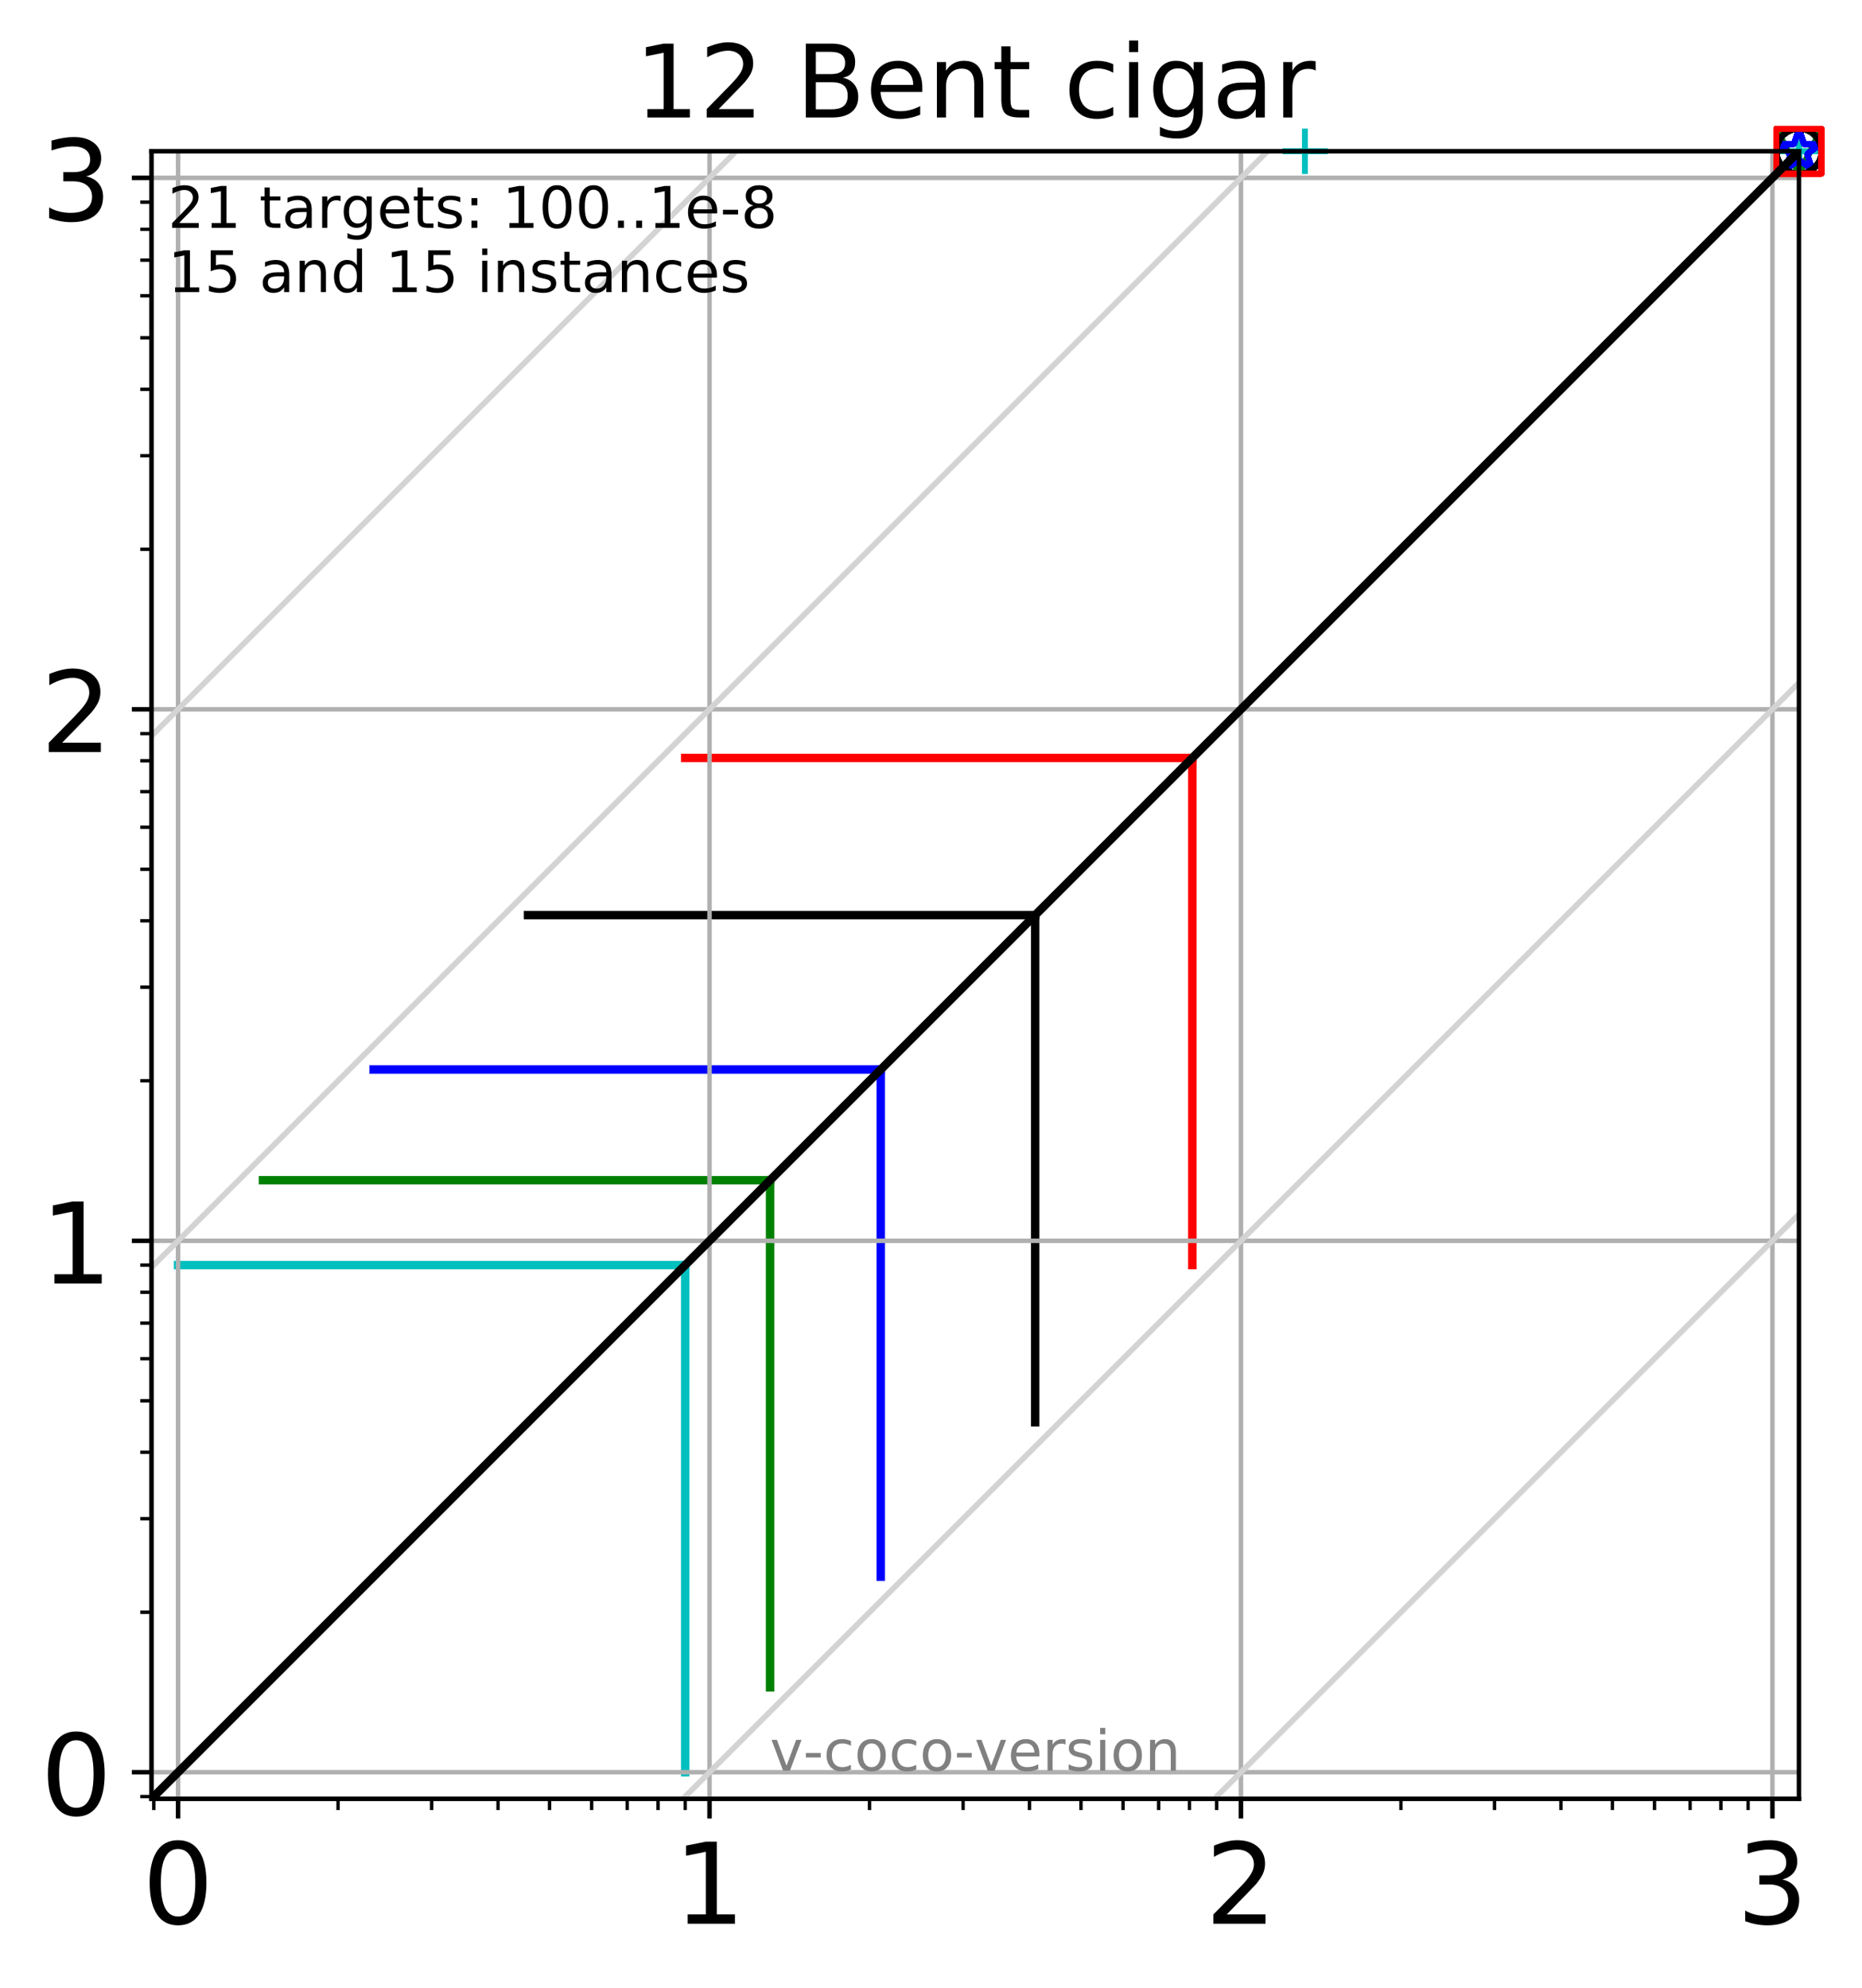<?xml version="1.0" encoding="utf-8" standalone="no"?>
<!DOCTYPE svg PUBLIC "-//W3C//DTD SVG 1.1//EN"
  "http://www.w3.org/Graphics/SVG/1.1/DTD/svg11.dtd">
<!-- Created with matplotlib (http://matplotlib.org/) -->
<svg height="353.193pt" version="1.1" viewBox="0 0 330.885 353.193" width="330.885pt" xmlns="http://www.w3.org/2000/svg" xmlns:xlink="http://www.w3.org/1999/xlink">
 <defs>
  <style type="text/css">
*{stroke-linecap:butt;stroke-linejoin:round;}
  </style>
 </defs>
 <g id="figure_1">
  <g id="patch_1">
   <path d="M 0 353.193 
L 330.885 353.193 
L 330.885 0 
L 0 0 
z
" style="fill:#ffffff;"/>
  </g>
  <g id="axes_1">
   <g id="patch_2">
    <path d="M 26.925 319.637 
L 319.685 319.637 
L 319.685 26.877 
L 26.925 26.877 
z
" style="fill:#ffffff;"/>
   </g>
   <g id="line2d_1">
    <path clip-path="url(#pab2c89bcd8)" d="M 121.764 314.915 
L 121.764 224.798 
" style="fill:none;stroke:#00bfbf;stroke-linecap:square;stroke-width:1.5;"/>
   </g>
   <g id="line2d_2">
    <path clip-path="url(#pab2c89bcd8)" d="M 31.647 224.798 
L 121.764 224.798 
" style="fill:none;stroke:#00bfbf;stroke-linecap:square;stroke-width:1.5;"/>
   </g>
   <g id="line2d_3">
    <path clip-path="url(#pab2c89bcd8)" d="M 136.846 299.833 
L 136.846 209.716 
" style="fill:none;stroke:#008000;stroke-linecap:square;stroke-width:1.5;"/>
   </g>
   <g id="line2d_4">
    <path clip-path="url(#pab2c89bcd8)" d="M 46.729 209.716 
L 136.846 209.716 
" style="fill:none;stroke:#008000;stroke-linecap:square;stroke-width:1.5;"/>
   </g>
   <g id="line2d_5">
    <path clip-path="url(#pab2c89bcd8)" d="M 156.516 280.164 
L 156.516 190.047 
" style="fill:none;stroke:#0000ff;stroke-linecap:square;stroke-width:1.5;"/>
   </g>
   <g id="line2d_6">
    <path clip-path="url(#pab2c89bcd8)" d="M 66.398 190.047 
L 156.516 190.047 
" style="fill:none;stroke:#0000ff;stroke-linecap:square;stroke-width:1.5;"/>
   </g>
   <g id="line2d_7">
    <path clip-path="url(#pab2c89bcd8)" d="M 183.956 252.723 
L 183.956 162.606 
" style="fill:none;stroke:#000000;stroke-linecap:square;stroke-width:1.5;"/>
   </g>
   <g id="line2d_8">
    <path clip-path="url(#pab2c89bcd8)" d="M 93.839 162.606 
L 183.956 162.606 
" style="fill:none;stroke:#000000;stroke-linecap:square;stroke-width:1.5;"/>
   </g>
   <g id="line2d_9">
    <path clip-path="url(#pab2c89bcd8)" d="M 211.882 224.798 
L 211.882 134.68 
" style="fill:none;stroke:#ff0000;stroke-linecap:square;stroke-width:1.5;"/>
   </g>
   <g id="line2d_10">
    <path clip-path="url(#pab2c89bcd8)" d="M 121.764 134.68 
L 211.882 134.68 
" style="fill:none;stroke:#ff0000;stroke-linecap:square;stroke-width:1.5;"/>
   </g>
   <g id="matplotlib.axis_1">
    <g id="xtick_1">
     <g id="line2d_11">
      <path clip-path="url(#pab2c89bcd8)" d="M 31.647 319.637 
L 31.647 26.877 
" style="fill:none;stroke:#b0b0b0;stroke-linecap:square;stroke-width:0.8;"/>
     </g>
     <g id="line2d_12">
      <defs>
       <path d="M 0 0 
L 0 3.5 
" id="mcfb4689f63" style="stroke:#000000;stroke-width:0.8;"/>
      </defs>
      <g>
       <use style="stroke:#000000;stroke-width:0.8;" x="31.647" xlink:href="#mcfb4689f63" y="319.637"/>
      </g>
     </g>
     <g id="text_1">
      <!-- 0 -->
      <defs>
       <path d="M 31.781 66.406 
Q 24.172 66.406 20.328 58.906 
Q 16.5 51.422 16.5 36.375 
Q 16.5 21.391 20.328 13.891 
Q 24.172 6.391 31.781 6.391 
Q 39.453 6.391 43.281 13.891 
Q 47.125 21.391 47.125 36.375 
Q 47.125 51.422 43.281 58.906 
Q 39.453 66.406 31.781 66.406 
z
M 31.781 74.219 
Q 44.047 74.219 50.516 64.516 
Q 56.984 54.828 56.984 36.375 
Q 56.984 17.969 50.516 8.266 
Q 44.047 -1.422 31.781 -1.422 
Q 19.531 -1.422 13.062 8.266 
Q 6.594 17.969 6.594 36.375 
Q 6.594 54.828 13.062 64.516 
Q 19.531 74.219 31.781 74.219 
z
" id="DejaVuSans-30"/>
      </defs>
      <g transform="translate(25.284 341.834)scale(0.2 -0.2)">
       <use xlink:href="#DejaVuSans-30"/>
      </g>
     </g>
    </g>
    <g id="xtick_2">
     <g id="line2d_13">
      <path clip-path="url(#pab2c89bcd8)" d="M 126.086 319.637 
L 126.086 26.877 
" style="fill:none;stroke:#b0b0b0;stroke-linecap:square;stroke-width:0.8;"/>
     </g>
     <g id="line2d_14">
      <g>
       <use style="stroke:#000000;stroke-width:0.8;" x="126.086" xlink:href="#mcfb4689f63" y="319.637"/>
      </g>
     </g>
     <g id="text_2">
      <!-- 1 -->
      <defs>
       <path d="M 12.406 8.297 
L 28.516 8.297 
L 28.516 63.922 
L 10.984 60.406 
L 10.984 69.391 
L 28.422 72.906 
L 38.281 72.906 
L 38.281 8.297 
L 54.391 8.297 
L 54.391 0 
L 12.406 0 
z
" id="DejaVuSans-31"/>
      </defs>
      <g transform="translate(119.723 341.834)scale(0.2 -0.2)">
       <use xlink:href="#DejaVuSans-31"/>
      </g>
     </g>
    </g>
    <g id="xtick_3">
     <g id="line2d_15">
      <path clip-path="url(#pab2c89bcd8)" d="M 220.524 319.637 
L 220.524 26.877 
" style="fill:none;stroke:#b0b0b0;stroke-linecap:square;stroke-width:0.8;"/>
     </g>
     <g id="line2d_16">
      <g>
       <use style="stroke:#000000;stroke-width:0.8;" x="220.524" xlink:href="#mcfb4689f63" y="319.637"/>
      </g>
     </g>
     <g id="text_3">
      <!-- 2 -->
      <defs>
       <path d="M 19.188 8.297 
L 53.609 8.297 
L 53.609 0 
L 7.328 0 
L 7.328 8.297 
Q 12.938 14.109 22.625 23.891 
Q 32.328 33.688 34.812 36.531 
Q 39.547 41.844 41.422 45.531 
Q 43.312 49.219 43.312 52.781 
Q 43.312 58.594 39.234 62.25 
Q 35.156 65.922 28.609 65.922 
Q 23.969 65.922 18.812 64.312 
Q 13.672 62.703 7.812 59.422 
L 7.812 69.391 
Q 13.766 71.781 18.938 73 
Q 24.125 74.219 28.422 74.219 
Q 39.75 74.219 46.484 68.547 
Q 53.219 62.891 53.219 53.422 
Q 53.219 48.922 51.531 44.891 
Q 49.859 40.875 45.406 35.406 
Q 44.188 33.984 37.641 27.219 
Q 31.109 20.453 19.188 8.297 
z
" id="DejaVuSans-32"/>
      </defs>
      <g transform="translate(214.162 341.834)scale(0.2 -0.2)">
       <use xlink:href="#DejaVuSans-32"/>
      </g>
     </g>
    </g>
    <g id="xtick_4">
     <g id="line2d_17">
      <path clip-path="url(#pab2c89bcd8)" d="M 314.963 319.637 
L 314.963 26.877 
" style="fill:none;stroke:#b0b0b0;stroke-linecap:square;stroke-width:0.8;"/>
     </g>
     <g id="line2d_18">
      <g>
       <use style="stroke:#000000;stroke-width:0.8;" x="314.963" xlink:href="#mcfb4689f63" y="319.637"/>
      </g>
     </g>
     <g id="text_4">
      <!-- 3 -->
      <defs>
       <path d="M 40.578 39.312 
Q 47.656 37.797 51.625 33 
Q 55.609 28.219 55.609 21.188 
Q 55.609 10.406 48.188 4.484 
Q 40.766 -1.422 27.094 -1.422 
Q 22.516 -1.422 17.656 -0.516 
Q 12.797 0.391 7.625 2.203 
L 7.625 11.719 
Q 11.719 9.328 16.594 8.109 
Q 21.484 6.891 26.812 6.891 
Q 36.078 6.891 40.938 10.547 
Q 45.797 14.203 45.797 21.188 
Q 45.797 27.641 41.281 31.266 
Q 36.766 34.906 28.719 34.906 
L 20.219 34.906 
L 20.219 43.016 
L 29.109 43.016 
Q 36.375 43.016 40.234 45.922 
Q 44.094 48.828 44.094 54.297 
Q 44.094 59.906 40.109 62.906 
Q 36.141 65.922 28.719 65.922 
Q 24.656 65.922 20.016 65.031 
Q 15.375 64.156 9.812 62.312 
L 9.812 71.094 
Q 15.438 72.656 20.344 73.438 
Q 25.25 74.219 29.594 74.219 
Q 40.828 74.219 47.359 69.109 
Q 53.906 64.016 53.906 55.328 
Q 53.906 49.266 50.438 45.094 
Q 46.969 40.922 40.578 39.312 
z
" id="DejaVuSans-33"/>
      </defs>
      <g transform="translate(308.601 341.834)scale(0.2 -0.2)">
       <use xlink:href="#DejaVuSans-33"/>
      </g>
     </g>
    </g>
    <g id="xtick_5">
     <g id="line2d_19">
      <defs>
       <path d="M 0 0 
L 0 2 
" id="m63f47fe101" style="stroke:#000000;stroke-width:0.6;"/>
      </defs>
      <g>
       <use style="stroke:#000000;stroke-width:0.6;" x="27.326" xlink:href="#m63f47fe101" y="319.637"/>
      </g>
     </g>
    </g>
    <g id="xtick_6">
     <g id="line2d_20">
      <g>
       <use style="stroke:#000000;stroke-width:0.6;" x="60.076" xlink:href="#m63f47fe101" y="319.637"/>
      </g>
     </g>
    </g>
    <g id="xtick_7">
     <g id="line2d_21">
      <g>
       <use style="stroke:#000000;stroke-width:0.6;" x="76.706" xlink:href="#m63f47fe101" y="319.637"/>
      </g>
     </g>
    </g>
    <g id="xtick_8">
     <g id="line2d_22">
      <g>
       <use style="stroke:#000000;stroke-width:0.6;" x="88.505" xlink:href="#m63f47fe101" y="319.637"/>
      </g>
     </g>
    </g>
    <g id="xtick_9">
     <g id="line2d_23">
      <g>
       <use style="stroke:#000000;stroke-width:0.6;" x="97.657" xlink:href="#m63f47fe101" y="319.637"/>
      </g>
     </g>
    </g>
    <g id="xtick_10">
     <g id="line2d_24">
      <g>
       <use style="stroke:#000000;stroke-width:0.6;" x="105.135" xlink:href="#m63f47fe101" y="319.637"/>
      </g>
     </g>
    </g>
    <g id="xtick_11">
     <g id="line2d_25">
      <g>
       <use style="stroke:#000000;stroke-width:0.6;" x="111.457" xlink:href="#m63f47fe101" y="319.637"/>
      </g>
     </g>
    </g>
    <g id="xtick_12">
     <g id="line2d_26">
      <g>
       <use style="stroke:#000000;stroke-width:0.6;" x="116.934" xlink:href="#m63f47fe101" y="319.637"/>
      </g>
     </g>
    </g>
    <g id="xtick_13">
     <g id="line2d_27">
      <g>
       <use style="stroke:#000000;stroke-width:0.6;" x="121.764" xlink:href="#m63f47fe101" y="319.637"/>
      </g>
     </g>
    </g>
    <g id="xtick_14">
     <g id="line2d_28">
      <g>
       <use style="stroke:#000000;stroke-width:0.6;" x="154.515" xlink:href="#m63f47fe101" y="319.637"/>
      </g>
     </g>
    </g>
    <g id="xtick_15">
     <g id="line2d_29">
      <g>
       <use style="stroke:#000000;stroke-width:0.6;" x="171.144" xlink:href="#m63f47fe101" y="319.637"/>
      </g>
     </g>
    </g>
    <g id="xtick_16">
     <g id="line2d_30">
      <g>
       <use style="stroke:#000000;stroke-width:0.6;" x="182.943" xlink:href="#m63f47fe101" y="319.637"/>
      </g>
     </g>
    </g>
    <g id="xtick_17">
     <g id="line2d_31">
      <g>
       <use style="stroke:#000000;stroke-width:0.6;" x="192.095" xlink:href="#m63f47fe101" y="319.637"/>
      </g>
     </g>
    </g>
    <g id="xtick_18">
     <g id="line2d_32">
      <g>
       <use style="stroke:#000000;stroke-width:0.6;" x="199.573" xlink:href="#m63f47fe101" y="319.637"/>
      </g>
     </g>
    </g>
    <g id="xtick_19">
     <g id="line2d_33">
      <g>
       <use style="stroke:#000000;stroke-width:0.6;" x="205.896" xlink:href="#m63f47fe101" y="319.637"/>
      </g>
     </g>
    </g>
    <g id="xtick_20">
     <g id="line2d_34">
      <g>
       <use style="stroke:#000000;stroke-width:0.6;" x="211.372" xlink:href="#m63f47fe101" y="319.637"/>
      </g>
     </g>
    </g>
    <g id="xtick_21">
     <g id="line2d_35">
      <g>
       <use style="stroke:#000000;stroke-width:0.6;" x="216.203" xlink:href="#m63f47fe101" y="319.637"/>
      </g>
     </g>
    </g>
    <g id="xtick_22">
     <g id="line2d_36">
      <g>
       <use style="stroke:#000000;stroke-width:0.6;" x="248.953" xlink:href="#m63f47fe101" y="319.637"/>
      </g>
     </g>
    </g>
    <g id="xtick_23">
     <g id="line2d_37">
      <g>
       <use style="stroke:#000000;stroke-width:0.6;" x="265.583" xlink:href="#m63f47fe101" y="319.637"/>
      </g>
     </g>
    </g>
    <g id="xtick_24">
     <g id="line2d_38">
      <g>
       <use style="stroke:#000000;stroke-width:0.6;" x="277.382" xlink:href="#m63f47fe101" y="319.637"/>
      </g>
     </g>
    </g>
    <g id="xtick_25">
     <g id="line2d_39">
      <g>
       <use style="stroke:#000000;stroke-width:0.6;" x="286.534" xlink:href="#m63f47fe101" y="319.637"/>
      </g>
     </g>
    </g>
    <g id="xtick_26">
     <g id="line2d_40">
      <g>
       <use style="stroke:#000000;stroke-width:0.6;" x="294.012" xlink:href="#m63f47fe101" y="319.637"/>
      </g>
     </g>
    </g>
    <g id="xtick_27">
     <g id="line2d_41">
      <g>
       <use style="stroke:#000000;stroke-width:0.6;" x="300.334" xlink:href="#m63f47fe101" y="319.637"/>
      </g>
     </g>
    </g>
    <g id="xtick_28">
     <g id="line2d_42">
      <g>
       <use style="stroke:#000000;stroke-width:0.6;" x="305.811" xlink:href="#m63f47fe101" y="319.637"/>
      </g>
     </g>
    </g>
    <g id="xtick_29">
     <g id="line2d_43">
      <g>
       <use style="stroke:#000000;stroke-width:0.6;" x="310.642" xlink:href="#m63f47fe101" y="319.637"/>
      </g>
     </g>
    </g>
   </g>
   <g id="matplotlib.axis_2">
    <g id="ytick_1">
     <g id="line2d_44">
      <path clip-path="url(#pab2c89bcd8)" d="M 26.925 314.915 
L 319.685 314.915 
" style="fill:none;stroke:#b0b0b0;stroke-linecap:square;stroke-width:0.8;"/>
     </g>
     <g id="line2d_45">
      <defs>
       <path d="M 0 0 
L -3.5 0 
" id="m4bc3ad0f39" style="stroke:#000000;stroke-width:0.8;"/>
      </defs>
      <g>
       <use style="stroke:#000000;stroke-width:0.8;" x="26.925" xlink:href="#m4bc3ad0f39" y="314.915"/>
      </g>
     </g>
     <g id="text_5">
      <!-- 0 -->
      <g transform="translate(7.2 322.514)scale(0.2 -0.2)">
       <use xlink:href="#DejaVuSans-30"/>
      </g>
     </g>
    </g>
    <g id="ytick_2">
     <g id="line2d_46">
      <path clip-path="url(#pab2c89bcd8)" d="M 26.925 220.477 
L 319.685 220.477 
" style="fill:none;stroke:#b0b0b0;stroke-linecap:square;stroke-width:0.8;"/>
     </g>
     <g id="line2d_47">
      <g>
       <use style="stroke:#000000;stroke-width:0.8;" x="26.925" xlink:href="#m4bc3ad0f39" y="220.477"/>
      </g>
     </g>
     <g id="text_6">
      <!-- 1 -->
      <g transform="translate(7.2 228.075)scale(0.2 -0.2)">
       <use xlink:href="#DejaVuSans-31"/>
      </g>
     </g>
    </g>
    <g id="ytick_3">
     <g id="line2d_48">
      <path clip-path="url(#pab2c89bcd8)" d="M 26.925 126.038 
L 319.685 126.038 
" style="fill:none;stroke:#b0b0b0;stroke-linecap:square;stroke-width:0.8;"/>
     </g>
     <g id="line2d_49">
      <g>
       <use style="stroke:#000000;stroke-width:0.8;" x="26.925" xlink:href="#m4bc3ad0f39" y="126.038"/>
      </g>
     </g>
     <g id="text_7">
      <!-- 2 -->
      <g transform="translate(7.2 133.636)scale(0.2 -0.2)">
       <use xlink:href="#DejaVuSans-32"/>
      </g>
     </g>
    </g>
    <g id="ytick_4">
     <g id="line2d_50">
      <path clip-path="url(#pab2c89bcd8)" d="M 26.925 31.599 
L 319.685 31.599 
" style="fill:none;stroke:#b0b0b0;stroke-linecap:square;stroke-width:0.8;"/>
     </g>
     <g id="line2d_51">
      <g>
       <use style="stroke:#000000;stroke-width:0.8;" x="26.925" xlink:href="#m4bc3ad0f39" y="31.599"/>
      </g>
     </g>
     <g id="text_8">
      <!-- 3 -->
      <g transform="translate(7.2 39.198)scale(0.2 -0.2)">
       <use xlink:href="#DejaVuSans-33"/>
      </g>
     </g>
    </g>
    <g id="ytick_5">
     <g id="line2d_52">
      <defs>
       <path d="M 0 0 
L -2 0 
" id="m36d48874e6" style="stroke:#000000;stroke-width:0.6;"/>
      </defs>
      <g>
       <use style="stroke:#000000;stroke-width:0.6;" x="26.925" xlink:href="#m36d48874e6" y="319.237"/>
      </g>
     </g>
    </g>
    <g id="ytick_6">
     <g id="line2d_53">
      <g>
       <use style="stroke:#000000;stroke-width:0.6;" x="26.925" xlink:href="#m36d48874e6" y="286.486"/>
      </g>
     </g>
    </g>
    <g id="ytick_7">
     <g id="line2d_54">
      <g>
       <use style="stroke:#000000;stroke-width:0.6;" x="26.925" xlink:href="#m36d48874e6" y="269.857"/>
      </g>
     </g>
    </g>
    <g id="ytick_8">
     <g id="line2d_55">
      <g>
       <use style="stroke:#000000;stroke-width:0.6;" x="26.925" xlink:href="#m36d48874e6" y="258.057"/>
      </g>
     </g>
    </g>
    <g id="ytick_9">
     <g id="line2d_56">
      <g>
       <use style="stroke:#000000;stroke-width:0.6;" x="26.925" xlink:href="#m36d48874e6" y="248.905"/>
      </g>
     </g>
    </g>
    <g id="ytick_10">
     <g id="line2d_57">
      <g>
       <use style="stroke:#000000;stroke-width:0.6;" x="26.925" xlink:href="#m36d48874e6" y="241.428"/>
      </g>
     </g>
    </g>
    <g id="ytick_11">
     <g id="line2d_58">
      <g>
       <use style="stroke:#000000;stroke-width:0.6;" x="26.925" xlink:href="#m36d48874e6" y="235.105"/>
      </g>
     </g>
    </g>
    <g id="ytick_12">
     <g id="line2d_59">
      <g>
       <use style="stroke:#000000;stroke-width:0.6;" x="26.925" xlink:href="#m36d48874e6" y="229.629"/>
      </g>
     </g>
    </g>
    <g id="ytick_13">
     <g id="line2d_60">
      <g>
       <use style="stroke:#000000;stroke-width:0.6;" x="26.925" xlink:href="#m36d48874e6" y="224.798"/>
      </g>
     </g>
    </g>
    <g id="ytick_14">
     <g id="line2d_61">
      <g>
       <use style="stroke:#000000;stroke-width:0.6;" x="26.925" xlink:href="#m36d48874e6" y="192.048"/>
      </g>
     </g>
    </g>
    <g id="ytick_15">
     <g id="line2d_62">
      <g>
       <use style="stroke:#000000;stroke-width:0.6;" x="26.925" xlink:href="#m36d48874e6" y="175.418"/>
      </g>
     </g>
    </g>
    <g id="ytick_16">
     <g id="line2d_63">
      <g>
       <use style="stroke:#000000;stroke-width:0.6;" x="26.925" xlink:href="#m36d48874e6" y="163.619"/>
      </g>
     </g>
    </g>
    <g id="ytick_17">
     <g id="line2d_64">
      <g>
       <use style="stroke:#000000;stroke-width:0.6;" x="26.925" xlink:href="#m36d48874e6" y="154.467"/>
      </g>
     </g>
    </g>
    <g id="ytick_18">
     <g id="line2d_65">
      <g>
       <use style="stroke:#000000;stroke-width:0.6;" x="26.925" xlink:href="#m36d48874e6" y="146.989"/>
      </g>
     </g>
    </g>
    <g id="ytick_19">
     <g id="line2d_66">
      <g>
       <use style="stroke:#000000;stroke-width:0.6;" x="26.925" xlink:href="#m36d48874e6" y="140.667"/>
      </g>
     </g>
    </g>
    <g id="ytick_20">
     <g id="line2d_67">
      <g>
       <use style="stroke:#000000;stroke-width:0.6;" x="26.925" xlink:href="#m36d48874e6" y="135.19"/>
      </g>
     </g>
    </g>
    <g id="ytick_21">
     <g id="line2d_68">
      <g>
       <use style="stroke:#000000;stroke-width:0.6;" x="26.925" xlink:href="#m36d48874e6" y="130.359"/>
      </g>
     </g>
    </g>
    <g id="ytick_22">
     <g id="line2d_69">
      <g>
       <use style="stroke:#000000;stroke-width:0.6;" x="26.925" xlink:href="#m36d48874e6" y="97.609"/>
      </g>
     </g>
    </g>
    <g id="ytick_23">
     <g id="line2d_70">
      <g>
       <use style="stroke:#000000;stroke-width:0.6;" x="26.925" xlink:href="#m36d48874e6" y="80.979"/>
      </g>
     </g>
    </g>
    <g id="ytick_24">
     <g id="line2d_71">
      <g>
       <use style="stroke:#000000;stroke-width:0.6;" x="26.925" xlink:href="#m36d48874e6" y="69.18"/>
      </g>
     </g>
    </g>
    <g id="ytick_25">
     <g id="line2d_72">
      <g>
       <use style="stroke:#000000;stroke-width:0.6;" x="26.925" xlink:href="#m36d48874e6" y="60.028"/>
      </g>
     </g>
    </g>
    <g id="ytick_26">
     <g id="line2d_73">
      <g>
       <use style="stroke:#000000;stroke-width:0.6;" x="26.925" xlink:href="#m36d48874e6" y="52.55"/>
      </g>
     </g>
    </g>
    <g id="ytick_27">
     <g id="line2d_74">
      <g>
       <use style="stroke:#000000;stroke-width:0.6;" x="26.925" xlink:href="#m36d48874e6" y="46.228"/>
      </g>
     </g>
    </g>
    <g id="ytick_28">
     <g id="line2d_75">
      <g>
       <use style="stroke:#000000;stroke-width:0.6;" x="26.925" xlink:href="#m36d48874e6" y="40.751"/>
      </g>
     </g>
    </g>
    <g id="ytick_29">
     <g id="line2d_76">
      <g>
       <use style="stroke:#000000;stroke-width:0.6;" x="26.925" xlink:href="#m36d48874e6" y="35.92"/>
      </g>
     </g>
    </g>
   </g>
   <g id="line2d_77">
    <defs>
     <path d="M -4 0 
L 4 0 
M 0 4 
L 0 -4 
" id="m39560e8292" style="stroke:#00bfbf;"/>
    </defs>
    <g>
     <use style="fill-opacity:0;stroke:#00bfbf;" x="231.911" xlink:href="#m39560e8292" y="26.877"/>
     <use style="fill-opacity:0;stroke:#00bfbf;" x="231.911" xlink:href="#m39560e8292" y="26.877"/>
     <use style="fill-opacity:0;stroke:#00bfbf;" x="231.911" xlink:href="#m39560e8292" y="26.877"/>
    </g>
   </g>
   <g id="line2d_78">
    <g>
     <use style="fill-opacity:0;stroke:#00bfbf;" x="319.685" xlink:href="#m39560e8292" y="26.877"/>
     <use style="fill-opacity:0;stroke:#00bfbf;" x="319.685" xlink:href="#m39560e8292" y="26.877"/>
     <use style="fill-opacity:0;stroke:#00bfbf;" x="319.685" xlink:href="#m39560e8292" y="26.877"/>
     <use style="fill-opacity:0;stroke:#00bfbf;" x="319.685" xlink:href="#m39560e8292" y="26.877"/>
     <use style="fill-opacity:0;stroke:#00bfbf;" x="319.685" xlink:href="#m39560e8292" y="26.877"/>
     <use style="fill-opacity:0;stroke:#00bfbf;" x="319.685" xlink:href="#m39560e8292" y="26.877"/>
     <use style="fill-opacity:0;stroke:#00bfbf;" x="319.685" xlink:href="#m39560e8292" y="26.877"/>
     <use style="fill-opacity:0;stroke:#00bfbf;" x="319.685" xlink:href="#m39560e8292" y="26.877"/>
     <use style="fill-opacity:0;stroke:#00bfbf;" x="319.685" xlink:href="#m39560e8292" y="26.877"/>
     <use style="fill-opacity:0;stroke:#00bfbf;" x="319.685" xlink:href="#m39560e8292" y="26.877"/>
     <use style="fill-opacity:0;stroke:#00bfbf;" x="319.685" xlink:href="#m39560e8292" y="26.877"/>
     <use style="fill-opacity:0;stroke:#00bfbf;" x="319.685" xlink:href="#m39560e8292" y="26.877"/>
     <use style="fill-opacity:0;stroke:#00bfbf;" x="319.685" xlink:href="#m39560e8292" y="26.877"/>
     <use style="fill-opacity:0;stroke:#00bfbf;" x="319.685" xlink:href="#m39560e8292" y="26.877"/>
     <use style="fill-opacity:0;stroke:#00bfbf;" x="319.685" xlink:href="#m39560e8292" y="26.877"/>
     <use style="fill-opacity:0;stroke:#00bfbf;" x="319.685" xlink:href="#m39560e8292" y="26.877"/>
     <use style="fill-opacity:0;stroke:#00bfbf;" x="319.685" xlink:href="#m39560e8292" y="26.877"/>
     <use style="fill-opacity:0;stroke:#00bfbf;" x="319.685" xlink:href="#m39560e8292" y="26.877"/>
    </g>
   </g>
   <g id="line2d_79">
    <defs>
     <path d="M -0 4 
L 4 -4 
L -4 -4 
z
" id="me62bcc852f" style="stroke:#008000;stroke-linejoin:miter;"/>
    </defs>
    <g>
     <use style="fill-opacity:0;stroke:#008000;stroke-linejoin:miter;" x="319.685" xlink:href="#me62bcc852f" y="26.877"/>
     <use style="fill-opacity:0;stroke:#008000;stroke-linejoin:miter;" x="319.685" xlink:href="#me62bcc852f" y="26.877"/>
     <use style="fill-opacity:0;stroke:#008000;stroke-linejoin:miter;" x="319.685" xlink:href="#me62bcc852f" y="26.877"/>
     <use style="fill-opacity:0;stroke:#008000;stroke-linejoin:miter;" x="319.685" xlink:href="#me62bcc852f" y="26.877"/>
     <use style="fill-opacity:0;stroke:#008000;stroke-linejoin:miter;" x="319.685" xlink:href="#me62bcc852f" y="26.877"/>
     <use style="fill-opacity:0;stroke:#008000;stroke-linejoin:miter;" x="319.685" xlink:href="#me62bcc852f" y="26.877"/>
     <use style="fill-opacity:0;stroke:#008000;stroke-linejoin:miter;" x="319.685" xlink:href="#me62bcc852f" y="26.877"/>
     <use style="fill-opacity:0;stroke:#008000;stroke-linejoin:miter;" x="319.685" xlink:href="#me62bcc852f" y="26.877"/>
     <use style="fill-opacity:0;stroke:#008000;stroke-linejoin:miter;" x="319.685" xlink:href="#me62bcc852f" y="26.877"/>
     <use style="fill-opacity:0;stroke:#008000;stroke-linejoin:miter;" x="319.685" xlink:href="#me62bcc852f" y="26.877"/>
     <use style="fill-opacity:0;stroke:#008000;stroke-linejoin:miter;" x="319.685" xlink:href="#me62bcc852f" y="26.877"/>
     <use style="fill-opacity:0;stroke:#008000;stroke-linejoin:miter;" x="319.685" xlink:href="#me62bcc852f" y="26.877"/>
     <use style="fill-opacity:0;stroke:#008000;stroke-linejoin:miter;" x="319.685" xlink:href="#me62bcc852f" y="26.877"/>
     <use style="fill-opacity:0;stroke:#008000;stroke-linejoin:miter;" x="319.685" xlink:href="#me62bcc852f" y="26.877"/>
     <use style="fill-opacity:0;stroke:#008000;stroke-linejoin:miter;" x="319.685" xlink:href="#me62bcc852f" y="26.877"/>
     <use style="fill-opacity:0;stroke:#008000;stroke-linejoin:miter;" x="319.685" xlink:href="#me62bcc852f" y="26.877"/>
     <use style="fill-opacity:0;stroke:#008000;stroke-linejoin:miter;" x="319.685" xlink:href="#me62bcc852f" y="26.877"/>
     <use style="fill-opacity:0;stroke:#008000;stroke-linejoin:miter;" x="319.685" xlink:href="#me62bcc852f" y="26.877"/>
     <use style="fill-opacity:0;stroke:#008000;stroke-linejoin:miter;" x="319.685" xlink:href="#me62bcc852f" y="26.877"/>
     <use style="fill-opacity:0;stroke:#008000;stroke-linejoin:miter;" x="319.685" xlink:href="#me62bcc852f" y="26.877"/>
     <use style="fill-opacity:0;stroke:#008000;stroke-linejoin:miter;" x="319.685" xlink:href="#me62bcc852f" y="26.877"/>
    </g>
   </g>
   <g id="line2d_80">
    <defs>
     <path d="M 0 -4 
L -0.898 -1.236 
L -3.804 -1.236 
L -1.453 0.472 
L -2.351 3.236 
L -0 1.528 
L 2.351 3.236 
L 1.453 0.472 
L 3.804 -1.236 
L 0.898 -1.236 
z
" id="m9eef3e5d52" style="stroke:#0000ff;stroke-linejoin:bevel;"/>
    </defs>
    <g>
     <use style="fill-opacity:0;stroke:#0000ff;stroke-linejoin:bevel;" x="319.685" xlink:href="#m9eef3e5d52" y="26.877"/>
     <use style="fill-opacity:0;stroke:#0000ff;stroke-linejoin:bevel;" x="319.685" xlink:href="#m9eef3e5d52" y="26.877"/>
     <use style="fill-opacity:0;stroke:#0000ff;stroke-linejoin:bevel;" x="319.685" xlink:href="#m9eef3e5d52" y="26.877"/>
     <use style="fill-opacity:0;stroke:#0000ff;stroke-linejoin:bevel;" x="319.685" xlink:href="#m9eef3e5d52" y="26.877"/>
     <use style="fill-opacity:0;stroke:#0000ff;stroke-linejoin:bevel;" x="319.685" xlink:href="#m9eef3e5d52" y="26.877"/>
     <use style="fill-opacity:0;stroke:#0000ff;stroke-linejoin:bevel;" x="319.685" xlink:href="#m9eef3e5d52" y="26.877"/>
     <use style="fill-opacity:0;stroke:#0000ff;stroke-linejoin:bevel;" x="319.685" xlink:href="#m9eef3e5d52" y="26.877"/>
     <use style="fill-opacity:0;stroke:#0000ff;stroke-linejoin:bevel;" x="319.685" xlink:href="#m9eef3e5d52" y="26.877"/>
     <use style="fill-opacity:0;stroke:#0000ff;stroke-linejoin:bevel;" x="319.685" xlink:href="#m9eef3e5d52" y="26.877"/>
     <use style="fill-opacity:0;stroke:#0000ff;stroke-linejoin:bevel;" x="319.685" xlink:href="#m9eef3e5d52" y="26.877"/>
     <use style="fill-opacity:0;stroke:#0000ff;stroke-linejoin:bevel;" x="319.685" xlink:href="#m9eef3e5d52" y="26.877"/>
     <use style="fill-opacity:0;stroke:#0000ff;stroke-linejoin:bevel;" x="319.685" xlink:href="#m9eef3e5d52" y="26.877"/>
     <use style="fill-opacity:0;stroke:#0000ff;stroke-linejoin:bevel;" x="319.685" xlink:href="#m9eef3e5d52" y="26.877"/>
     <use style="fill-opacity:0;stroke:#0000ff;stroke-linejoin:bevel;" x="319.685" xlink:href="#m9eef3e5d52" y="26.877"/>
     <use style="fill-opacity:0;stroke:#0000ff;stroke-linejoin:bevel;" x="319.685" xlink:href="#m9eef3e5d52" y="26.877"/>
     <use style="fill-opacity:0;stroke:#0000ff;stroke-linejoin:bevel;" x="319.685" xlink:href="#m9eef3e5d52" y="26.877"/>
     <use style="fill-opacity:0;stroke:#0000ff;stroke-linejoin:bevel;" x="319.685" xlink:href="#m9eef3e5d52" y="26.877"/>
     <use style="fill-opacity:0;stroke:#0000ff;stroke-linejoin:bevel;" x="319.685" xlink:href="#m9eef3e5d52" y="26.877"/>
     <use style="fill-opacity:0;stroke:#0000ff;stroke-linejoin:bevel;" x="319.685" xlink:href="#m9eef3e5d52" y="26.877"/>
     <use style="fill-opacity:0;stroke:#0000ff;stroke-linejoin:bevel;" x="319.685" xlink:href="#m9eef3e5d52" y="26.877"/>
     <use style="fill-opacity:0;stroke:#0000ff;stroke-linejoin:bevel;" x="319.685" xlink:href="#m9eef3e5d52" y="26.877"/>
    </g>
   </g>
   <g id="line2d_81">
    <defs>
     <path d="M 0 4 
C 1.061 4 2.078 3.579 2.828 2.828 
C 3.579 2.078 4 1.061 4 0 
C 4 -1.061 3.579 -2.078 2.828 -2.828 
C 2.078 -3.579 1.061 -4 0 -4 
C -1.061 -4 -2.078 -3.579 -2.828 -2.828 
C -3.579 -2.078 -4 -1.061 -4 0 
C -4 1.061 -3.579 2.078 -2.828 2.828 
C -2.078 3.579 -1.061 4 0 4 
z
" id="md92ff9b6bb" style="stroke:#000000;"/>
    </defs>
    <g>
     <use style="fill-opacity:0;stroke:#000000;" x="319.685" xlink:href="#md92ff9b6bb" y="26.877"/>
     <use style="fill-opacity:0;stroke:#000000;" x="319.685" xlink:href="#md92ff9b6bb" y="26.877"/>
     <use style="fill-opacity:0;stroke:#000000;" x="319.685" xlink:href="#md92ff9b6bb" y="26.877"/>
     <use style="fill-opacity:0;stroke:#000000;" x="319.685" xlink:href="#md92ff9b6bb" y="26.877"/>
     <use style="fill-opacity:0;stroke:#000000;" x="319.685" xlink:href="#md92ff9b6bb" y="26.877"/>
     <use style="fill-opacity:0;stroke:#000000;" x="319.685" xlink:href="#md92ff9b6bb" y="26.877"/>
     <use style="fill-opacity:0;stroke:#000000;" x="319.685" xlink:href="#md92ff9b6bb" y="26.877"/>
     <use style="fill-opacity:0;stroke:#000000;" x="319.685" xlink:href="#md92ff9b6bb" y="26.877"/>
     <use style="fill-opacity:0;stroke:#000000;" x="319.685" xlink:href="#md92ff9b6bb" y="26.877"/>
     <use style="fill-opacity:0;stroke:#000000;" x="319.685" xlink:href="#md92ff9b6bb" y="26.877"/>
     <use style="fill-opacity:0;stroke:#000000;" x="319.685" xlink:href="#md92ff9b6bb" y="26.877"/>
     <use style="fill-opacity:0;stroke:#000000;" x="319.685" xlink:href="#md92ff9b6bb" y="26.877"/>
     <use style="fill-opacity:0;stroke:#000000;" x="319.685" xlink:href="#md92ff9b6bb" y="26.877"/>
     <use style="fill-opacity:0;stroke:#000000;" x="319.685" xlink:href="#md92ff9b6bb" y="26.877"/>
     <use style="fill-opacity:0;stroke:#000000;" x="319.685" xlink:href="#md92ff9b6bb" y="26.877"/>
     <use style="fill-opacity:0;stroke:#000000;" x="319.685" xlink:href="#md92ff9b6bb" y="26.877"/>
     <use style="fill-opacity:0;stroke:#000000;" x="319.685" xlink:href="#md92ff9b6bb" y="26.877"/>
     <use style="fill-opacity:0;stroke:#000000;" x="319.685" xlink:href="#md92ff9b6bb" y="26.877"/>
     <use style="fill-opacity:0;stroke:#000000;" x="319.685" xlink:href="#md92ff9b6bb" y="26.877"/>
     <use style="fill-opacity:0;stroke:#000000;" x="319.685" xlink:href="#md92ff9b6bb" y="26.877"/>
     <use style="fill-opacity:0;stroke:#000000;" x="319.685" xlink:href="#md92ff9b6bb" y="26.877"/>
    </g>
   </g>
   <g id="line2d_82">
    <defs>
     <path d="M -4 4 
L 4 4 
L 4 -4 
L -4 -4 
z
" id="mc7439ffb5a" style="stroke:#ff0000;stroke-linejoin:miter;"/>
    </defs>
    <g>
     <use style="fill-opacity:0;stroke:#ff0000;stroke-linejoin:miter;" x="319.685" xlink:href="#mc7439ffb5a" y="26.877"/>
     <use style="fill-opacity:0;stroke:#ff0000;stroke-linejoin:miter;" x="319.685" xlink:href="#mc7439ffb5a" y="26.877"/>
     <use style="fill-opacity:0;stroke:#ff0000;stroke-linejoin:miter;" x="319.685" xlink:href="#mc7439ffb5a" y="26.877"/>
     <use style="fill-opacity:0;stroke:#ff0000;stroke-linejoin:miter;" x="319.685" xlink:href="#mc7439ffb5a" y="26.877"/>
     <use style="fill-opacity:0;stroke:#ff0000;stroke-linejoin:miter;" x="319.685" xlink:href="#mc7439ffb5a" y="26.877"/>
     <use style="fill-opacity:0;stroke:#ff0000;stroke-linejoin:miter;" x="319.685" xlink:href="#mc7439ffb5a" y="26.877"/>
     <use style="fill-opacity:0;stroke:#ff0000;stroke-linejoin:miter;" x="319.685" xlink:href="#mc7439ffb5a" y="26.877"/>
     <use style="fill-opacity:0;stroke:#ff0000;stroke-linejoin:miter;" x="319.685" xlink:href="#mc7439ffb5a" y="26.877"/>
     <use style="fill-opacity:0;stroke:#ff0000;stroke-linejoin:miter;" x="319.685" xlink:href="#mc7439ffb5a" y="26.877"/>
     <use style="fill-opacity:0;stroke:#ff0000;stroke-linejoin:miter;" x="319.685" xlink:href="#mc7439ffb5a" y="26.877"/>
     <use style="fill-opacity:0;stroke:#ff0000;stroke-linejoin:miter;" x="319.685" xlink:href="#mc7439ffb5a" y="26.877"/>
     <use style="fill-opacity:0;stroke:#ff0000;stroke-linejoin:miter;" x="319.685" xlink:href="#mc7439ffb5a" y="26.877"/>
     <use style="fill-opacity:0;stroke:#ff0000;stroke-linejoin:miter;" x="319.685" xlink:href="#mc7439ffb5a" y="26.877"/>
     <use style="fill-opacity:0;stroke:#ff0000;stroke-linejoin:miter;" x="319.685" xlink:href="#mc7439ffb5a" y="26.877"/>
     <use style="fill-opacity:0;stroke:#ff0000;stroke-linejoin:miter;" x="319.685" xlink:href="#mc7439ffb5a" y="26.877"/>
     <use style="fill-opacity:0;stroke:#ff0000;stroke-linejoin:miter;" x="319.685" xlink:href="#mc7439ffb5a" y="26.877"/>
     <use style="fill-opacity:0;stroke:#ff0000;stroke-linejoin:miter;" x="319.685" xlink:href="#mc7439ffb5a" y="26.877"/>
     <use style="fill-opacity:0;stroke:#ff0000;stroke-linejoin:miter;" x="319.685" xlink:href="#mc7439ffb5a" y="26.877"/>
     <use style="fill-opacity:0;stroke:#ff0000;stroke-linejoin:miter;" x="319.685" xlink:href="#mc7439ffb5a" y="26.877"/>
     <use style="fill-opacity:0;stroke:#ff0000;stroke-linejoin:miter;" x="319.685" xlink:href="#mc7439ffb5a" y="26.877"/>
     <use style="fill-opacity:0;stroke:#ff0000;stroke-linejoin:miter;" x="319.685" xlink:href="#mc7439ffb5a" y="26.877"/>
    </g>
   </g>
   <g id="line2d_83">
    <path clip-path="url(#pab2c89bcd8)" d="M 26.925 319.637 
L 319.685 26.877 
" style="fill:none;stroke:#000000;stroke-linecap:square;stroke-width:1.5;"/>
   </g>
   <g id="line2d_84">
    <path clip-path="url(#pab2c89bcd8)" d="M 121.364 319.637 
L 331.885 109.116 
" style="fill:none;stroke:#d3d3d3;stroke-linecap:square;"/>
   </g>
   <g id="line2d_85">
    <path clip-path="url(#pab2c89bcd8)" d="M 215.802 319.637 
L 331.885 203.555 
" style="fill:none;stroke:#d3d3d3;stroke-linecap:square;"/>
   </g>
   <g id="line2d_86">
    <path clip-path="url(#pab2c89bcd8)" d="M 26.925 225.198 
L 253.123 -1 
" style="fill:none;stroke:#d3d3d3;stroke-linecap:square;"/>
   </g>
   <g id="line2d_87">
    <path clip-path="url(#pab2c89bcd8)" d="M 26.925 130.76 
L 158.685 -1 
" style="fill:none;stroke:#d3d3d3;stroke-linecap:square;"/>
   </g>
   <g id="patch_3">
    <path d="M 26.925 319.637 
L 26.925 26.877 
" style="fill:none;stroke:#000000;stroke-linecap:square;stroke-linejoin:miter;stroke-width:0.8;"/>
   </g>
   <g id="patch_4">
    <path d="M 319.685 319.637 
L 319.685 26.877 
" style="fill:none;stroke:#000000;stroke-linecap:square;stroke-linejoin:miter;stroke-width:0.8;"/>
   </g>
   <g id="patch_5">
    <path d="M 26.925 319.637 
L 319.685 319.637 
" style="fill:none;stroke:#000000;stroke-linecap:square;stroke-linejoin:miter;stroke-width:0.8;"/>
   </g>
   <g id="patch_6">
    <path d="M 26.925 26.877 
L 319.685 26.877 
" style="fill:none;stroke:#000000;stroke-linecap:square;stroke-linejoin:miter;stroke-width:0.8;"/>
   </g>
   <g id="text_9">
    <!-- 21 targets: 100..1e-8 -->
    <defs>
     <path id="DejaVuSans-20"/>
     <path d="M 18.312 70.219 
L 18.312 54.688 
L 36.812 54.688 
L 36.812 47.703 
L 18.312 47.703 
L 18.312 18.016 
Q 18.312 11.328 20.141 9.422 
Q 21.969 7.516 27.594 7.516 
L 36.812 7.516 
L 36.812 0 
L 27.594 0 
Q 17.188 0 13.234 3.875 
Q 9.281 7.766 9.281 18.016 
L 9.281 47.703 
L 2.688 47.703 
L 2.688 54.688 
L 9.281 54.688 
L 9.281 70.219 
z
" id="DejaVuSans-74"/>
     <path d="M 34.281 27.484 
Q 23.391 27.484 19.188 25 
Q 14.984 22.516 14.984 16.5 
Q 14.984 11.719 18.141 8.906 
Q 21.297 6.109 26.703 6.109 
Q 34.188 6.109 38.703 11.406 
Q 43.219 16.703 43.219 25.484 
L 43.219 27.484 
z
M 52.203 31.203 
L 52.203 0 
L 43.219 0 
L 43.219 8.297 
Q 40.141 3.328 35.547 0.953 
Q 30.953 -1.422 24.312 -1.422 
Q 15.922 -1.422 10.953 3.297 
Q 6 8.016 6 15.922 
Q 6 25.141 12.172 29.828 
Q 18.359 34.516 30.609 34.516 
L 43.219 34.516 
L 43.219 35.406 
Q 43.219 41.609 39.141 45 
Q 35.062 48.391 27.688 48.391 
Q 23 48.391 18.547 47.266 
Q 14.109 46.141 10.016 43.891 
L 10.016 52.203 
Q 14.938 54.109 19.578 55.047 
Q 24.219 56 28.609 56 
Q 40.484 56 46.344 49.844 
Q 52.203 43.703 52.203 31.203 
z
" id="DejaVuSans-61"/>
     <path d="M 41.109 46.297 
Q 39.594 47.172 37.812 47.578 
Q 36.031 48 33.891 48 
Q 26.266 48 22.188 43.047 
Q 18.109 38.094 18.109 28.812 
L 18.109 0 
L 9.078 0 
L 9.078 54.688 
L 18.109 54.688 
L 18.109 46.188 
Q 20.953 51.172 25.484 53.578 
Q 30.031 56 36.531 56 
Q 37.453 56 38.578 55.875 
Q 39.703 55.766 41.062 55.516 
z
" id="DejaVuSans-72"/>
     <path d="M 45.406 27.984 
Q 45.406 37.75 41.375 43.109 
Q 37.359 48.484 30.078 48.484 
Q 22.859 48.484 18.828 43.109 
Q 14.797 37.75 14.797 27.984 
Q 14.797 18.266 18.828 12.891 
Q 22.859 7.516 30.078 7.516 
Q 37.359 7.516 41.375 12.891 
Q 45.406 18.266 45.406 27.984 
z
M 54.391 6.781 
Q 54.391 -7.172 48.188 -13.984 
Q 42 -20.797 29.203 -20.797 
Q 24.469 -20.797 20.266 -20.094 
Q 16.062 -19.391 12.109 -17.922 
L 12.109 -9.188 
Q 16.062 -11.328 19.922 -12.344 
Q 23.781 -13.375 27.781 -13.375 
Q 36.625 -13.375 41.016 -8.766 
Q 45.406 -4.156 45.406 5.172 
L 45.406 9.625 
Q 42.625 4.781 38.281 2.391 
Q 33.938 0 27.875 0 
Q 17.828 0 11.672 7.656 
Q 5.516 15.328 5.516 27.984 
Q 5.516 40.672 11.672 48.328 
Q 17.828 56 27.875 56 
Q 33.938 56 38.281 53.609 
Q 42.625 51.219 45.406 46.391 
L 45.406 54.688 
L 54.391 54.688 
z
" id="DejaVuSans-67"/>
     <path d="M 56.203 29.594 
L 56.203 25.203 
L 14.891 25.203 
Q 15.484 15.922 20.484 11.062 
Q 25.484 6.203 34.422 6.203 
Q 39.594 6.203 44.453 7.469 
Q 49.312 8.734 54.109 11.281 
L 54.109 2.781 
Q 49.266 0.734 44.188 -0.344 
Q 39.109 -1.422 33.891 -1.422 
Q 20.797 -1.422 13.156 6.188 
Q 5.516 13.812 5.516 26.812 
Q 5.516 40.234 12.766 48.109 
Q 20.016 56 32.328 56 
Q 43.359 56 49.781 48.891 
Q 56.203 41.797 56.203 29.594 
z
M 47.219 32.234 
Q 47.125 39.594 43.094 43.984 
Q 39.062 48.391 32.422 48.391 
Q 24.906 48.391 20.391 44.141 
Q 15.875 39.891 15.188 32.172 
z
" id="DejaVuSans-65"/>
     <path d="M 44.281 53.078 
L 44.281 44.578 
Q 40.484 46.531 36.375 47.5 
Q 32.281 48.484 27.875 48.484 
Q 21.188 48.484 17.844 46.438 
Q 14.5 44.391 14.5 40.281 
Q 14.5 37.156 16.891 35.375 
Q 19.281 33.594 26.516 31.984 
L 29.594 31.297 
Q 39.156 29.25 43.188 25.516 
Q 47.219 21.781 47.219 15.094 
Q 47.219 7.469 41.188 3.016 
Q 35.156 -1.422 24.609 -1.422 
Q 20.219 -1.422 15.453 -0.562 
Q 10.688 0.297 5.422 2 
L 5.422 11.281 
Q 10.406 8.688 15.234 7.391 
Q 20.062 6.109 24.812 6.109 
Q 31.156 6.109 34.562 8.281 
Q 37.984 10.453 37.984 14.406 
Q 37.984 18.062 35.516 20.016 
Q 33.062 21.969 24.703 23.781 
L 21.578 24.516 
Q 13.234 26.266 9.516 29.906 
Q 5.812 33.547 5.812 39.891 
Q 5.812 47.609 11.281 51.797 
Q 16.75 56 26.812 56 
Q 31.781 56 36.172 55.266 
Q 40.578 54.547 44.281 53.078 
z
" id="DejaVuSans-73"/>
     <path d="M 11.719 12.406 
L 22.016 12.406 
L 22.016 0 
L 11.719 0 
z
M 11.719 51.703 
L 22.016 51.703 
L 22.016 39.312 
L 11.719 39.312 
z
" id="DejaVuSans-3a"/>
     <path d="M 10.688 12.406 
L 21 12.406 
L 21 0 
L 10.688 0 
z
" id="DejaVuSans-2e"/>
     <path d="M 4.891 31.391 
L 31.203 31.391 
L 31.203 23.391 
L 4.891 23.391 
z
" id="DejaVuSans-2d"/>
     <path d="M 31.781 34.625 
Q 24.75 34.625 20.719 30.859 
Q 16.703 27.094 16.703 20.516 
Q 16.703 13.922 20.719 10.156 
Q 24.75 6.391 31.781 6.391 
Q 38.812 6.391 42.859 10.172 
Q 46.922 13.969 46.922 20.516 
Q 46.922 27.094 42.891 30.859 
Q 38.875 34.625 31.781 34.625 
z
M 21.922 38.812 
Q 15.578 40.375 12.031 44.719 
Q 8.5 49.078 8.5 55.328 
Q 8.5 64.062 14.719 69.141 
Q 20.953 74.219 31.781 74.219 
Q 42.672 74.219 48.875 69.141 
Q 55.078 64.062 55.078 55.328 
Q 55.078 49.078 51.531 44.719 
Q 48 40.375 41.703 38.812 
Q 48.828 37.156 52.797 32.312 
Q 56.781 27.484 56.781 20.516 
Q 56.781 9.906 50.312 4.234 
Q 43.844 -1.422 31.781 -1.422 
Q 19.734 -1.422 13.25 4.234 
Q 6.781 9.906 6.781 20.516 
Q 6.781 27.484 10.781 32.312 
Q 14.797 37.156 21.922 38.812 
z
M 18.312 54.391 
Q 18.312 48.734 21.844 45.562 
Q 25.391 42.391 31.781 42.391 
Q 38.141 42.391 41.719 45.562 
Q 45.312 48.734 45.312 54.391 
Q 45.312 60.062 41.719 63.234 
Q 38.141 66.406 31.781 66.406 
Q 25.391 66.406 21.844 63.234 
Q 18.312 60.062 18.312 54.391 
z
" id="DejaVuSans-38"/>
    </defs>
    <g transform="translate(29.853 40.483)scale(0.102 -0.102)">
     <use xlink:href="#DejaVuSans-32"/>
     <use x="63.623" xlink:href="#DejaVuSans-31"/>
     <use x="127.246" xlink:href="#DejaVuSans-20"/>
     <use x="159.033" xlink:href="#DejaVuSans-74"/>
     <use x="198.242" xlink:href="#DejaVuSans-61"/>
     <use x="259.521" xlink:href="#DejaVuSans-72"/>
     <use x="300.619" xlink:href="#DejaVuSans-67"/>
     <use x="364.096" xlink:href="#DejaVuSans-65"/>
     <use x="425.619" xlink:href="#DejaVuSans-74"/>
     <use x="464.828" xlink:href="#DejaVuSans-73"/>
     <use x="516.928" xlink:href="#DejaVuSans-3a"/>
     <use x="550.619" xlink:href="#DejaVuSans-20"/>
     <use x="582.406" xlink:href="#DejaVuSans-31"/>
     <use x="646.029" xlink:href="#DejaVuSans-30"/>
     <use x="709.652" xlink:href="#DejaVuSans-30"/>
     <use x="773.275" xlink:href="#DejaVuSans-2e"/>
     <use x="805.062" xlink:href="#DejaVuSans-2e"/>
     <use x="836.85" xlink:href="#DejaVuSans-31"/>
     <use x="900.473" xlink:href="#DejaVuSans-65"/>
     <use x="961.996" xlink:href="#DejaVuSans-2d"/>
     <use x="998.08" xlink:href="#DejaVuSans-38"/>
    </g>
    <!-- 15 and 15 instances -->
    <defs>
     <path d="M 10.797 72.906 
L 49.516 72.906 
L 49.516 64.594 
L 19.828 64.594 
L 19.828 46.734 
Q 21.969 47.469 24.109 47.828 
Q 26.266 48.188 28.422 48.188 
Q 40.625 48.188 47.75 41.5 
Q 54.891 34.812 54.891 23.391 
Q 54.891 11.625 47.562 5.094 
Q 40.234 -1.422 26.906 -1.422 
Q 22.312 -1.422 17.547 -0.641 
Q 12.797 0.141 7.719 1.703 
L 7.719 11.625 
Q 12.109 9.234 16.797 8.062 
Q 21.484 6.891 26.703 6.891 
Q 35.156 6.891 40.078 11.328 
Q 45.016 15.766 45.016 23.391 
Q 45.016 31 40.078 35.438 
Q 35.156 39.891 26.703 39.891 
Q 22.75 39.891 18.812 39.016 
Q 14.891 38.141 10.797 36.281 
z
" id="DejaVuSans-35"/>
     <path d="M 54.891 33.016 
L 54.891 0 
L 45.906 0 
L 45.906 32.719 
Q 45.906 40.484 42.875 44.328 
Q 39.844 48.188 33.797 48.188 
Q 26.516 48.188 22.312 43.547 
Q 18.109 38.922 18.109 30.906 
L 18.109 0 
L 9.078 0 
L 9.078 54.688 
L 18.109 54.688 
L 18.109 46.188 
Q 21.344 51.125 25.703 53.562 
Q 30.078 56 35.797 56 
Q 45.219 56 50.047 50.172 
Q 54.891 44.344 54.891 33.016 
z
" id="DejaVuSans-6e"/>
     <path d="M 45.406 46.391 
L 45.406 75.984 
L 54.391 75.984 
L 54.391 0 
L 45.406 0 
L 45.406 8.203 
Q 42.578 3.328 38.25 0.953 
Q 33.938 -1.422 27.875 -1.422 
Q 17.969 -1.422 11.734 6.484 
Q 5.516 14.406 5.516 27.297 
Q 5.516 40.188 11.734 48.094 
Q 17.969 56 27.875 56 
Q 33.938 56 38.25 53.625 
Q 42.578 51.266 45.406 46.391 
z
M 14.797 27.297 
Q 14.797 17.391 18.875 11.75 
Q 22.953 6.109 30.078 6.109 
Q 37.203 6.109 41.297 11.75 
Q 45.406 17.391 45.406 27.297 
Q 45.406 37.203 41.297 42.844 
Q 37.203 48.484 30.078 48.484 
Q 22.953 48.484 18.875 42.844 
Q 14.797 37.203 14.797 27.297 
z
" id="DejaVuSans-64"/>
     <path d="M 9.422 54.688 
L 18.406 54.688 
L 18.406 0 
L 9.422 0 
z
M 9.422 75.984 
L 18.406 75.984 
L 18.406 64.594 
L 9.422 64.594 
z
" id="DejaVuSans-69"/>
     <path d="M 48.781 52.594 
L 48.781 44.188 
Q 44.969 46.297 41.141 47.344 
Q 37.312 48.391 33.406 48.391 
Q 24.656 48.391 19.812 42.844 
Q 14.984 37.312 14.984 27.297 
Q 14.984 17.281 19.812 11.734 
Q 24.656 6.203 33.406 6.203 
Q 37.312 6.203 41.141 7.25 
Q 44.969 8.297 48.781 10.406 
L 48.781 2.094 
Q 45.016 0.344 40.984 -0.531 
Q 36.969 -1.422 32.422 -1.422 
Q 20.062 -1.422 12.781 6.344 
Q 5.516 14.109 5.516 27.297 
Q 5.516 40.672 12.859 48.328 
Q 20.219 56 33.016 56 
Q 37.156 56 41.109 55.141 
Q 45.062 54.297 48.781 52.594 
z
" id="DejaVuSans-63"/>
    </defs>
    <g transform="translate(29.853 51.905)scale(0.102 -0.102)">
     <use xlink:href="#DejaVuSans-31"/>
     <use x="63.623" xlink:href="#DejaVuSans-35"/>
     <use x="127.246" xlink:href="#DejaVuSans-20"/>
     <use x="159.033" xlink:href="#DejaVuSans-61"/>
     <use x="220.312" xlink:href="#DejaVuSans-6e"/>
     <use x="283.691" xlink:href="#DejaVuSans-64"/>
     <use x="347.168" xlink:href="#DejaVuSans-20"/>
     <use x="378.955" xlink:href="#DejaVuSans-31"/>
     <use x="442.578" xlink:href="#DejaVuSans-35"/>
     <use x="506.201" xlink:href="#DejaVuSans-20"/>
     <use x="537.988" xlink:href="#DejaVuSans-69"/>
     <use x="565.771" xlink:href="#DejaVuSans-6e"/>
     <use x="629.15" xlink:href="#DejaVuSans-73"/>
     <use x="681.25" xlink:href="#DejaVuSans-74"/>
     <use x="720.459" xlink:href="#DejaVuSans-61"/>
     <use x="781.738" xlink:href="#DejaVuSans-6e"/>
     <use x="845.117" xlink:href="#DejaVuSans-63"/>
     <use x="900.098" xlink:href="#DejaVuSans-65"/>
     <use x="961.621" xlink:href="#DejaVuSans-73"/>
    </g>
   </g>
   <g id="text_10">
    <!-- v-coco-version -->
    <defs>
     <path d="M 2.984 54.688 
L 12.5 54.688 
L 29.594 8.797 
L 46.688 54.688 
L 56.203 54.688 
L 35.688 0 
L 23.484 0 
z
" id="DejaVuSans-76"/>
     <path d="M 30.609 48.391 
Q 23.391 48.391 19.188 42.75 
Q 14.984 37.109 14.984 27.297 
Q 14.984 17.484 19.156 11.844 
Q 23.344 6.203 30.609 6.203 
Q 37.797 6.203 41.984 11.859 
Q 46.188 17.531 46.188 27.297 
Q 46.188 37.016 41.984 42.703 
Q 37.797 48.391 30.609 48.391 
z
M 30.609 56 
Q 42.328 56 49.016 48.375 
Q 55.719 40.766 55.719 27.297 
Q 55.719 13.875 49.016 6.219 
Q 42.328 -1.422 30.609 -1.422 
Q 18.844 -1.422 12.172 6.219 
Q 5.516 13.875 5.516 27.297 
Q 5.516 40.766 12.172 48.375 
Q 18.844 56 30.609 56 
z
" id="DejaVuSans-6f"/>
    </defs>
    <g style="fill:#808080;" transform="translate(136.81 314.63)scale(0.1 -0.1)">
     <use xlink:href="#DejaVuSans-76"/>
     <use x="59.148" xlink:href="#DejaVuSans-2d"/>
     <use x="95.232" xlink:href="#DejaVuSans-63"/>
     <use x="150.213" xlink:href="#DejaVuSans-6f"/>
     <use x="211.395" xlink:href="#DejaVuSans-63"/>
     <use x="266.375" xlink:href="#DejaVuSans-6f"/>
     <use x="327.572" xlink:href="#DejaVuSans-2d"/>
     <use x="363.625" xlink:href="#DejaVuSans-76"/>
     <use x="422.805" xlink:href="#DejaVuSans-65"/>
     <use x="484.328" xlink:href="#DejaVuSans-72"/>
     <use x="525.441" xlink:href="#DejaVuSans-73"/>
     <use x="577.541" xlink:href="#DejaVuSans-69"/>
     <use x="605.324" xlink:href="#DejaVuSans-6f"/>
     <use x="666.506" xlink:href="#DejaVuSans-6e"/>
    </g>
   </g>
   <g id="text_11">
    <!-- 12 Bent cigar -->
    <defs>
     <path d="M 19.672 34.812 
L 19.672 8.109 
L 35.5 8.109 
Q 43.453 8.109 47.281 11.406 
Q 51.125 14.703 51.125 21.484 
Q 51.125 28.328 47.281 31.562 
Q 43.453 34.812 35.5 34.812 
z
M 19.672 64.797 
L 19.672 42.828 
L 34.281 42.828 
Q 41.5 42.828 45.031 45.531 
Q 48.578 48.25 48.578 53.812 
Q 48.578 59.328 45.031 62.062 
Q 41.5 64.797 34.281 64.797 
z
M 9.812 72.906 
L 35.016 72.906 
Q 46.297 72.906 52.391 68.219 
Q 58.5 63.531 58.5 54.891 
Q 58.5 48.188 55.375 44.234 
Q 52.25 40.281 46.188 39.312 
Q 53.469 37.75 57.5 32.781 
Q 61.531 27.828 61.531 20.406 
Q 61.531 10.641 54.891 5.312 
Q 48.25 0 35.984 0 
L 9.812 0 
z
" id="DejaVuSans-42"/>
    </defs>
    <g transform="translate(112.81 20.877)scale(0.18 -0.18)">
     <use xlink:href="#DejaVuSans-31"/>
     <use x="63.623" xlink:href="#DejaVuSans-32"/>
     <use x="127.246" xlink:href="#DejaVuSans-20"/>
     <use x="159.033" xlink:href="#DejaVuSans-42"/>
     <use x="227.637" xlink:href="#DejaVuSans-65"/>
     <use x="289.16" xlink:href="#DejaVuSans-6e"/>
     <use x="352.539" xlink:href="#DejaVuSans-74"/>
     <use x="391.748" xlink:href="#DejaVuSans-20"/>
     <use x="423.535" xlink:href="#DejaVuSans-63"/>
     <use x="478.516" xlink:href="#DejaVuSans-69"/>
     <use x="506.299" xlink:href="#DejaVuSans-67"/>
     <use x="569.775" xlink:href="#DejaVuSans-61"/>
     <use x="631.055" xlink:href="#DejaVuSans-72"/>
    </g>
   </g>
  </g>
 </g>
 <defs>
  <clipPath id="pab2c89bcd8">
   <rect height="292.76" width="292.76" x="26.925" y="26.877"/>
  </clipPath>
 </defs>
</svg>
